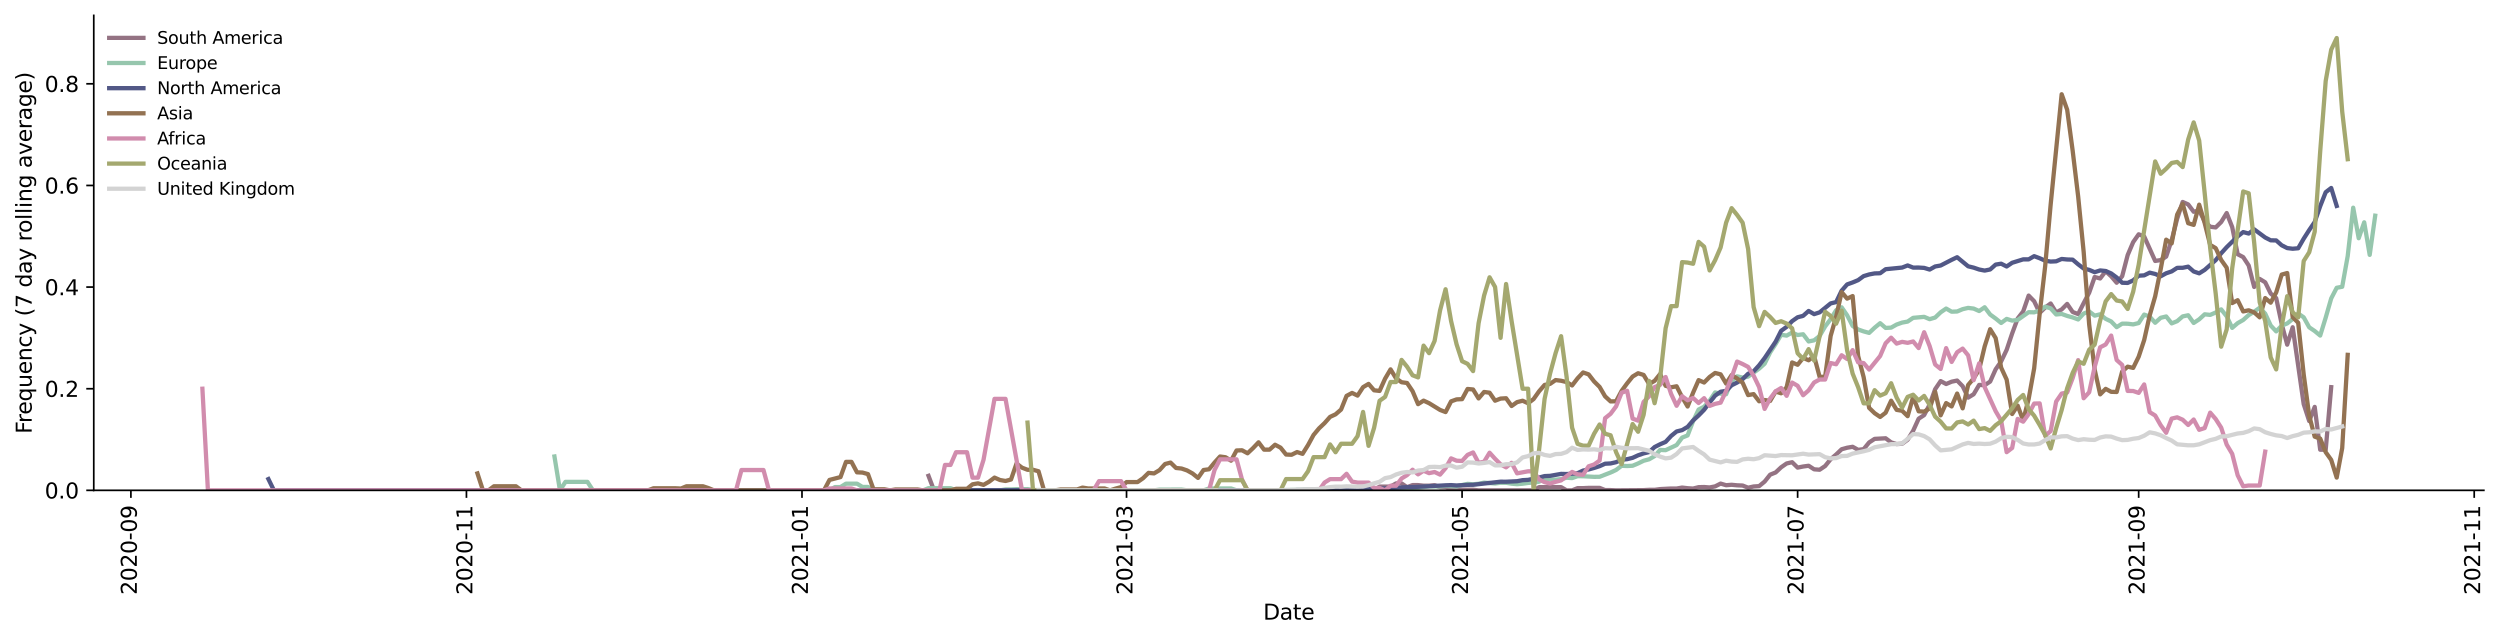 <?xml version="1.0" encoding="utf-8" standalone="no"?>
<!DOCTYPE svg PUBLIC "-//W3C//DTD SVG 1.1//EN"
  "http://www.w3.org/Graphics/SVG/1.1/DTD/svg11.dtd">
<svg height="298.621pt" version="1.1" viewBox="0 0 1167.325 298.621" width="1167.325pt" xmlns="http://www.w3.org/2000/svg" xmlns:xlink="http://www.w3.org/1999/xlink">
 <defs>
  <style type="text/css">*{stroke-linecap:butt;stroke-linejoin:round;}</style>
 </defs>
 <g id="figure_1">
  <g id="patch_1">
   <path d="M 0 298.621 
L 1167.325 298.621 
L 1167.325 0 
L 0 0 
z
" style="fill:#ffffff;"/>
  </g>
  <g id="axes_1">
   <g id="patch_2">
    <path d="M 43.781 228.96 
L 1159.781 228.96 
L 1159.781 7.2 
L 43.781 7.2 
z
" style="fill:#ffffff;"/>
   </g>
   <g id="matplotlib.axis_1">
    <g id="xtick_1">
     <g id="line2d_1">
      <defs>
       <path d="M 0 0 
L 0 3.5 
" id="mb1e3fb269b" style="stroke:#000000;stroke-width:0.8;"/>
      </defs>
      <g>
       <use style="stroke:#000000;stroke-width:0.8;" x="61.118" xlink:href="#mb1e3fb269b" y="228.96"/>
      </g>
     </g>
     <g id="text_1">
      <!-- 2020-09 -->
      <g transform="translate(63.878 277.743)rotate(-90)scale(0.1 -0.1)">
       <defs>
        <path d="M 1228 531 
L 3431 531 
L 3431 0 
L 469 0 
L 469 531 
Q 828 903 1448 1529 
Q 2069 2156 2228 2338 
Q 2531 2678 2651 2914 
Q 2772 3150 2772 3378 
Q 2772 3750 2511 3984 
Q 2250 4219 1831 4219 
Q 1534 4219 1204 4116 
Q 875 4013 500 3803 
L 500 4441 
Q 881 4594 1212 4672 
Q 1544 4750 1819 4750 
Q 2544 4750 2975 4387 
Q 3406 4025 3406 3419 
Q 3406 3131 3298 2873 
Q 3191 2616 2906 2266 
Q 2828 2175 2409 1742 
Q 1991 1309 1228 531 
z
" id="DejaVuSans-32" transform="scale(0.016)"/>
        <path d="M 2034 4250 
Q 1547 4250 1301 3770 
Q 1056 3291 1056 2328 
Q 1056 1369 1301 889 
Q 1547 409 2034 409 
Q 2525 409 2770 889 
Q 3016 1369 3016 2328 
Q 3016 3291 2770 3770 
Q 2525 4250 2034 4250 
z
M 2034 4750 
Q 2819 4750 3233 4129 
Q 3647 3509 3647 2328 
Q 3647 1150 3233 529 
Q 2819 -91 2034 -91 
Q 1250 -91 836 529 
Q 422 1150 422 2328 
Q 422 3509 836 4129 
Q 1250 4750 2034 4750 
z
" id="DejaVuSans-30" transform="scale(0.016)"/>
        <path d="M 313 2009 
L 1997 2009 
L 1997 1497 
L 313 1497 
L 313 2009 
z
" id="DejaVuSans-2d" transform="scale(0.016)"/>
        <path d="M 703 97 
L 703 672 
Q 941 559 1184 500 
Q 1428 441 1663 441 
Q 2288 441 2617 861 
Q 2947 1281 2994 2138 
Q 2813 1869 2534 1725 
Q 2256 1581 1919 1581 
Q 1219 1581 811 2004 
Q 403 2428 403 3163 
Q 403 3881 828 4315 
Q 1253 4750 1959 4750 
Q 2769 4750 3195 4129 
Q 3622 3509 3622 2328 
Q 3622 1225 3098 567 
Q 2575 -91 1691 -91 
Q 1453 -91 1209 -44 
Q 966 3 703 97 
z
M 1959 2075 
Q 2384 2075 2632 2365 
Q 2881 2656 2881 3163 
Q 2881 3666 2632 3958 
Q 2384 4250 1959 4250 
Q 1534 4250 1286 3958 
Q 1038 3666 1038 3163 
Q 1038 2656 1286 2365 
Q 1534 2075 1959 2075 
z
" id="DejaVuSans-39" transform="scale(0.016)"/>
       </defs>
       <use xlink:href="#DejaVuSans-32"/>
       <use x="63.623" xlink:href="#DejaVuSans-30"/>
       <use x="127.246" xlink:href="#DejaVuSans-32"/>
       <use x="190.869" xlink:href="#DejaVuSans-30"/>
       <use x="254.492" xlink:href="#DejaVuSans-2d"/>
       <use x="290.576" xlink:href="#DejaVuSans-30"/>
       <use x="354.199" xlink:href="#DejaVuSans-39"/>
      </g>
     </g>
    </g>
    <g id="xtick_2">
     <g id="line2d_2">
      <g>
       <use style="stroke:#000000;stroke-width:0.8;" x="217.795" xlink:href="#mb1e3fb269b" y="228.96"/>
      </g>
     </g>
     <g id="text_2">
      <!-- 2020-11 -->
      <g transform="translate(220.554 277.743)rotate(-90)scale(0.1 -0.1)">
       <defs>
        <path d="M 794 531 
L 1825 531 
L 1825 4091 
L 703 3866 
L 703 4441 
L 1819 4666 
L 2450 4666 
L 2450 531 
L 3481 531 
L 3481 0 
L 794 0 
L 794 531 
z
" id="DejaVuSans-31" transform="scale(0.016)"/>
       </defs>
       <use xlink:href="#DejaVuSans-32"/>
       <use x="63.623" xlink:href="#DejaVuSans-30"/>
       <use x="127.246" xlink:href="#DejaVuSans-32"/>
       <use x="190.869" xlink:href="#DejaVuSans-30"/>
       <use x="254.492" xlink:href="#DejaVuSans-2d"/>
       <use x="290.576" xlink:href="#DejaVuSans-31"/>
       <use x="354.199" xlink:href="#DejaVuSans-31"/>
      </g>
     </g>
    </g>
    <g id="xtick_3">
     <g id="line2d_3">
      <g>
       <use style="stroke:#000000;stroke-width:0.8;" x="374.472" xlink:href="#mb1e3fb269b" y="228.96"/>
      </g>
     </g>
     <g id="text_3">
      <!-- 2021-01 -->
      <g transform="translate(377.231 277.743)rotate(-90)scale(0.1 -0.1)">
       <use xlink:href="#DejaVuSans-32"/>
       <use x="63.623" xlink:href="#DejaVuSans-30"/>
       <use x="127.246" xlink:href="#DejaVuSans-32"/>
       <use x="190.869" xlink:href="#DejaVuSans-31"/>
       <use x="254.492" xlink:href="#DejaVuSans-2d"/>
       <use x="290.576" xlink:href="#DejaVuSans-30"/>
       <use x="354.199" xlink:href="#DejaVuSans-31"/>
      </g>
     </g>
    </g>
    <g id="xtick_4">
     <g id="line2d_4">
      <g>
       <use style="stroke:#000000;stroke-width:0.8;" x="526.011" xlink:href="#mb1e3fb269b" y="228.96"/>
      </g>
     </g>
     <g id="text_4">
      <!-- 2021-03 -->
      <g transform="translate(528.771 277.743)rotate(-90)scale(0.1 -0.1)">
       <defs>
        <path d="M 2597 2516 
Q 3050 2419 3304 2112 
Q 3559 1806 3559 1356 
Q 3559 666 3084 287 
Q 2609 -91 1734 -91 
Q 1441 -91 1130 -33 
Q 819 25 488 141 
L 488 750 
Q 750 597 1062 519 
Q 1375 441 1716 441 
Q 2309 441 2620 675 
Q 2931 909 2931 1356 
Q 2931 1769 2642 2001 
Q 2353 2234 1838 2234 
L 1294 2234 
L 1294 2753 
L 1863 2753 
Q 2328 2753 2575 2939 
Q 2822 3125 2822 3475 
Q 2822 3834 2567 4026 
Q 2313 4219 1838 4219 
Q 1578 4219 1281 4162 
Q 984 4106 628 3988 
L 628 4550 
Q 988 4650 1302 4700 
Q 1616 4750 1894 4750 
Q 2613 4750 3031 4423 
Q 3450 4097 3450 3541 
Q 3450 3153 3228 2886 
Q 3006 2619 2597 2516 
z
" id="DejaVuSans-33" transform="scale(0.016)"/>
       </defs>
       <use xlink:href="#DejaVuSans-32"/>
       <use x="63.623" xlink:href="#DejaVuSans-30"/>
       <use x="127.246" xlink:href="#DejaVuSans-32"/>
       <use x="190.869" xlink:href="#DejaVuSans-31"/>
       <use x="254.492" xlink:href="#DejaVuSans-2d"/>
       <use x="290.576" xlink:href="#DejaVuSans-30"/>
       <use x="354.199" xlink:href="#DejaVuSans-33"/>
      </g>
     </g>
    </g>
    <g id="xtick_5">
     <g id="line2d_5">
      <g>
       <use style="stroke:#000000;stroke-width:0.8;" x="682.688" xlink:href="#mb1e3fb269b" y="228.96"/>
      </g>
     </g>
     <g id="text_5">
      <!-- 2021-05 -->
      <g transform="translate(685.447 277.743)rotate(-90)scale(0.1 -0.1)">
       <defs>
        <path d="M 691 4666 
L 3169 4666 
L 3169 4134 
L 1269 4134 
L 1269 2991 
Q 1406 3038 1543 3061 
Q 1681 3084 1819 3084 
Q 2600 3084 3056 2656 
Q 3513 2228 3513 1497 
Q 3513 744 3044 326 
Q 2575 -91 1722 -91 
Q 1428 -91 1123 -41 
Q 819 9 494 109 
L 494 744 
Q 775 591 1075 516 
Q 1375 441 1709 441 
Q 2250 441 2565 725 
Q 2881 1009 2881 1497 
Q 2881 1984 2565 2268 
Q 2250 2553 1709 2553 
Q 1456 2553 1204 2497 
Q 953 2441 691 2322 
L 691 4666 
z
" id="DejaVuSans-35" transform="scale(0.016)"/>
       </defs>
       <use xlink:href="#DejaVuSans-32"/>
       <use x="63.623" xlink:href="#DejaVuSans-30"/>
       <use x="127.246" xlink:href="#DejaVuSans-32"/>
       <use x="190.869" xlink:href="#DejaVuSans-31"/>
       <use x="254.492" xlink:href="#DejaVuSans-2d"/>
       <use x="290.576" xlink:href="#DejaVuSans-30"/>
       <use x="354.199" xlink:href="#DejaVuSans-35"/>
      </g>
     </g>
    </g>
    <g id="xtick_6">
     <g id="line2d_6">
      <g>
       <use style="stroke:#000000;stroke-width:0.8;" x="839.365" xlink:href="#mb1e3fb269b" y="228.96"/>
      </g>
     </g>
     <g id="text_6">
      <!-- 2021-07 -->
      <g transform="translate(842.124 277.743)rotate(-90)scale(0.1 -0.1)">
       <defs>
        <path d="M 525 4666 
L 3525 4666 
L 3525 4397 
L 1831 0 
L 1172 0 
L 2766 4134 
L 525 4134 
L 525 4666 
z
" id="DejaVuSans-37" transform="scale(0.016)"/>
       </defs>
       <use xlink:href="#DejaVuSans-32"/>
       <use x="63.623" xlink:href="#DejaVuSans-30"/>
       <use x="127.246" xlink:href="#DejaVuSans-32"/>
       <use x="190.869" xlink:href="#DejaVuSans-31"/>
       <use x="254.492" xlink:href="#DejaVuSans-2d"/>
       <use x="290.576" xlink:href="#DejaVuSans-30"/>
       <use x="354.199" xlink:href="#DejaVuSans-37"/>
      </g>
     </g>
    </g>
    <g id="xtick_7">
     <g id="line2d_7">
      <g>
       <use style="stroke:#000000;stroke-width:0.8;" x="998.61" xlink:href="#mb1e3fb269b" y="228.96"/>
      </g>
     </g>
     <g id="text_7">
      <!-- 2021-09 -->
      <g transform="translate(1001.369 277.743)rotate(-90)scale(0.1 -0.1)">
       <use xlink:href="#DejaVuSans-32"/>
       <use x="63.623" xlink:href="#DejaVuSans-30"/>
       <use x="127.246" xlink:href="#DejaVuSans-32"/>
       <use x="190.869" xlink:href="#DejaVuSans-31"/>
       <use x="254.492" xlink:href="#DejaVuSans-2d"/>
       <use x="290.576" xlink:href="#DejaVuSans-30"/>
       <use x="354.199" xlink:href="#DejaVuSans-39"/>
      </g>
     </g>
    </g>
    <g id="xtick_8">
     <g id="line2d_8">
      <g>
       <use style="stroke:#000000;stroke-width:0.8;" x="1155.286" xlink:href="#mb1e3fb269b" y="228.96"/>
      </g>
     </g>
     <g id="text_8">
      <!-- 2021-11 -->
      <g transform="translate(1158.046 277.743)rotate(-90)scale(0.1 -0.1)">
       <use xlink:href="#DejaVuSans-32"/>
       <use x="63.623" xlink:href="#DejaVuSans-30"/>
       <use x="127.246" xlink:href="#DejaVuSans-32"/>
       <use x="190.869" xlink:href="#DejaVuSans-31"/>
       <use x="254.492" xlink:href="#DejaVuSans-2d"/>
       <use x="290.576" xlink:href="#DejaVuSans-31"/>
       <use x="354.199" xlink:href="#DejaVuSans-31"/>
      </g>
     </g>
    </g>
    <g id="text_9">
     <!-- Date -->
     <g transform="translate(589.83 289.341)scale(0.1 -0.1)">
      <defs>
       <path d="M 1259 4147 
L 1259 519 
L 2022 519 
Q 2988 519 3436 956 
Q 3884 1394 3884 2338 
Q 3884 3275 3436 3711 
Q 2988 4147 2022 4147 
L 1259 4147 
z
M 628 4666 
L 1925 4666 
Q 3281 4666 3915 4102 
Q 4550 3538 4550 2338 
Q 4550 1131 3912 565 
Q 3275 0 1925 0 
L 628 0 
L 628 4666 
z
" id="DejaVuSans-44" transform="scale(0.016)"/>
       <path d="M 2194 1759 
Q 1497 1759 1228 1600 
Q 959 1441 959 1056 
Q 959 750 1161 570 
Q 1363 391 1709 391 
Q 2188 391 2477 730 
Q 2766 1069 2766 1631 
L 2766 1759 
L 2194 1759 
z
M 3341 1997 
L 3341 0 
L 2766 0 
L 2766 531 
Q 2569 213 2275 61 
Q 1981 -91 1556 -91 
Q 1019 -91 701 211 
Q 384 513 384 1019 
Q 384 1609 779 1909 
Q 1175 2209 1959 2209 
L 2766 2209 
L 2766 2266 
Q 2766 2663 2505 2880 
Q 2244 3097 1772 3097 
Q 1472 3097 1187 3025 
Q 903 2953 641 2809 
L 641 3341 
Q 956 3463 1253 3523 
Q 1550 3584 1831 3584 
Q 2591 3584 2966 3190 
Q 3341 2797 3341 1997 
z
" id="DejaVuSans-61" transform="scale(0.016)"/>
       <path d="M 1172 4494 
L 1172 3500 
L 2356 3500 
L 2356 3053 
L 1172 3053 
L 1172 1153 
Q 1172 725 1289 603 
Q 1406 481 1766 481 
L 2356 481 
L 2356 0 
L 1766 0 
Q 1100 0 847 248 
Q 594 497 594 1153 
L 594 3053 
L 172 3053 
L 172 3500 
L 594 3500 
L 594 4494 
L 1172 4494 
z
" id="DejaVuSans-74" transform="scale(0.016)"/>
       <path d="M 3597 1894 
L 3597 1613 
L 953 1613 
Q 991 1019 1311 708 
Q 1631 397 2203 397 
Q 2534 397 2845 478 
Q 3156 559 3463 722 
L 3463 178 
Q 3153 47 2828 -22 
Q 2503 -91 2169 -91 
Q 1331 -91 842 396 
Q 353 884 353 1716 
Q 353 2575 817 3079 
Q 1281 3584 2069 3584 
Q 2775 3584 3186 3129 
Q 3597 2675 3597 1894 
z
M 3022 2063 
Q 3016 2534 2758 2815 
Q 2500 3097 2075 3097 
Q 1594 3097 1305 2825 
Q 1016 2553 972 2059 
L 3022 2063 
z
" id="DejaVuSans-65" transform="scale(0.016)"/>
      </defs>
      <use xlink:href="#DejaVuSans-44"/>
      <use x="77.002" xlink:href="#DejaVuSans-61"/>
      <use x="138.281" xlink:href="#DejaVuSans-74"/>
      <use x="177.49" xlink:href="#DejaVuSans-65"/>
     </g>
    </g>
   </g>
   <g id="matplotlib.axis_2">
    <g id="ytick_1">
     <g id="line2d_9">
      <defs>
       <path d="M 0 0 
L -3.5 0 
" id="md215c1ea2a" style="stroke:#000000;stroke-width:0.8;"/>
      </defs>
      <g>
       <use style="stroke:#000000;stroke-width:0.8;" x="43.781" xlink:href="#md215c1ea2a" y="228.96"/>
      </g>
     </g>
     <g id="text_10">
      <!-- 0.0 -->
      <g transform="translate(20.878 232.759)scale(0.1 -0.1)">
       <defs>
        <path d="M 684 794 
L 1344 794 
L 1344 0 
L 684 0 
L 684 794 
z
" id="DejaVuSans-2e" transform="scale(0.016)"/>
       </defs>
       <use xlink:href="#DejaVuSans-30"/>
       <use x="63.623" xlink:href="#DejaVuSans-2e"/>
       <use x="95.41" xlink:href="#DejaVuSans-30"/>
      </g>
     </g>
    </g>
    <g id="ytick_2">
     <g id="line2d_10">
      <g>
       <use style="stroke:#000000;stroke-width:0.8;" x="43.781" xlink:href="#md215c1ea2a" y="181.505"/>
      </g>
     </g>
     <g id="text_11">
      <!-- 0.2 -->
      <g transform="translate(20.878 185.304)scale(0.1 -0.1)">
       <use xlink:href="#DejaVuSans-30"/>
       <use x="63.623" xlink:href="#DejaVuSans-2e"/>
       <use x="95.41" xlink:href="#DejaVuSans-32"/>
      </g>
     </g>
    </g>
    <g id="ytick_3">
     <g id="line2d_11">
      <g>
       <use style="stroke:#000000;stroke-width:0.8;" x="43.781" xlink:href="#md215c1ea2a" y="134.049"/>
      </g>
     </g>
     <g id="text_12">
      <!-- 0.4 -->
      <g transform="translate(20.878 137.848)scale(0.1 -0.1)">
       <defs>
        <path d="M 2419 4116 
L 825 1625 
L 2419 1625 
L 2419 4116 
z
M 2253 4666 
L 3047 4666 
L 3047 1625 
L 3713 1625 
L 3713 1100 
L 3047 1100 
L 3047 0 
L 2419 0 
L 2419 1100 
L 313 1100 
L 313 1709 
L 2253 4666 
z
" id="DejaVuSans-34" transform="scale(0.016)"/>
       </defs>
       <use xlink:href="#DejaVuSans-30"/>
       <use x="63.623" xlink:href="#DejaVuSans-2e"/>
       <use x="95.41" xlink:href="#DejaVuSans-34"/>
      </g>
     </g>
    </g>
    <g id="ytick_4">
     <g id="line2d_12">
      <g>
       <use style="stroke:#000000;stroke-width:0.8;" x="43.781" xlink:href="#md215c1ea2a" y="86.594"/>
      </g>
     </g>
     <g id="text_13">
      <!-- 0.6 -->
      <g transform="translate(20.878 90.393)scale(0.1 -0.1)">
       <defs>
        <path d="M 2113 2584 
Q 1688 2584 1439 2293 
Q 1191 2003 1191 1497 
Q 1191 994 1439 701 
Q 1688 409 2113 409 
Q 2538 409 2786 701 
Q 3034 994 3034 1497 
Q 3034 2003 2786 2293 
Q 2538 2584 2113 2584 
z
M 3366 4563 
L 3366 3988 
Q 3128 4100 2886 4159 
Q 2644 4219 2406 4219 
Q 1781 4219 1451 3797 
Q 1122 3375 1075 2522 
Q 1259 2794 1537 2939 
Q 1816 3084 2150 3084 
Q 2853 3084 3261 2657 
Q 3669 2231 3669 1497 
Q 3669 778 3244 343 
Q 2819 -91 2113 -91 
Q 1303 -91 875 529 
Q 447 1150 447 2328 
Q 447 3434 972 4092 
Q 1497 4750 2381 4750 
Q 2619 4750 2861 4703 
Q 3103 4656 3366 4563 
z
" id="DejaVuSans-36" transform="scale(0.016)"/>
       </defs>
       <use xlink:href="#DejaVuSans-30"/>
       <use x="63.623" xlink:href="#DejaVuSans-2e"/>
       <use x="95.41" xlink:href="#DejaVuSans-36"/>
      </g>
     </g>
    </g>
    <g id="ytick_5">
     <g id="line2d_13">
      <g>
       <use style="stroke:#000000;stroke-width:0.8;" x="43.781" xlink:href="#md215c1ea2a" y="39.138"/>
      </g>
     </g>
     <g id="text_14">
      <!-- 0.8 -->
      <g transform="translate(20.878 42.937)scale(0.1 -0.1)">
       <defs>
        <path d="M 2034 2216 
Q 1584 2216 1326 1975 
Q 1069 1734 1069 1313 
Q 1069 891 1326 650 
Q 1584 409 2034 409 
Q 2484 409 2743 651 
Q 3003 894 3003 1313 
Q 3003 1734 2745 1975 
Q 2488 2216 2034 2216 
z
M 1403 2484 
Q 997 2584 770 2862 
Q 544 3141 544 3541 
Q 544 4100 942 4425 
Q 1341 4750 2034 4750 
Q 2731 4750 3128 4425 
Q 3525 4100 3525 3541 
Q 3525 3141 3298 2862 
Q 3072 2584 2669 2484 
Q 3125 2378 3379 2068 
Q 3634 1759 3634 1313 
Q 3634 634 3220 271 
Q 2806 -91 2034 -91 
Q 1263 -91 848 271 
Q 434 634 434 1313 
Q 434 1759 690 2068 
Q 947 2378 1403 2484 
z
M 1172 3481 
Q 1172 3119 1398 2916 
Q 1625 2713 2034 2713 
Q 2441 2713 2670 2916 
Q 2900 3119 2900 3481 
Q 2900 3844 2670 4047 
Q 2441 4250 2034 4250 
Q 1625 4250 1398 4047 
Q 1172 3844 1172 3481 
z
" id="DejaVuSans-38" transform="scale(0.016)"/>
       </defs>
       <use xlink:href="#DejaVuSans-30"/>
       <use x="63.623" xlink:href="#DejaVuSans-2e"/>
       <use x="95.41" xlink:href="#DejaVuSans-38"/>
      </g>
     </g>
    </g>
    <g id="text_15">
     <!-- Frequency (7 day rolling average) -->
     <g transform="translate(14.798 202.529)rotate(-90)scale(0.1 -0.1)">
      <defs>
       <path d="M 628 4666 
L 3309 4666 
L 3309 4134 
L 1259 4134 
L 1259 2759 
L 3109 2759 
L 3109 2228 
L 1259 2228 
L 1259 0 
L 628 0 
L 628 4666 
z
" id="DejaVuSans-46" transform="scale(0.016)"/>
       <path d="M 2631 2963 
Q 2534 3019 2420 3045 
Q 2306 3072 2169 3072 
Q 1681 3072 1420 2755 
Q 1159 2438 1159 1844 
L 1159 0 
L 581 0 
L 581 3500 
L 1159 3500 
L 1159 2956 
Q 1341 3275 1631 3429 
Q 1922 3584 2338 3584 
Q 2397 3584 2469 3576 
Q 2541 3569 2628 3553 
L 2631 2963 
z
" id="DejaVuSans-72" transform="scale(0.016)"/>
       <path d="M 947 1747 
Q 947 1113 1208 752 
Q 1469 391 1925 391 
Q 2381 391 2643 752 
Q 2906 1113 2906 1747 
Q 2906 2381 2643 2742 
Q 2381 3103 1925 3103 
Q 1469 3103 1208 2742 
Q 947 2381 947 1747 
z
M 2906 525 
Q 2725 213 2448 61 
Q 2172 -91 1784 -91 
Q 1150 -91 751 415 
Q 353 922 353 1747 
Q 353 2572 751 3078 
Q 1150 3584 1784 3584 
Q 2172 3584 2448 3432 
Q 2725 3281 2906 2969 
L 2906 3500 
L 3481 3500 
L 3481 -1331 
L 2906 -1331 
L 2906 525 
z
" id="DejaVuSans-71" transform="scale(0.016)"/>
       <path d="M 544 1381 
L 544 3500 
L 1119 3500 
L 1119 1403 
Q 1119 906 1312 657 
Q 1506 409 1894 409 
Q 2359 409 2629 706 
Q 2900 1003 2900 1516 
L 2900 3500 
L 3475 3500 
L 3475 0 
L 2900 0 
L 2900 538 
Q 2691 219 2414 64 
Q 2138 -91 1772 -91 
Q 1169 -91 856 284 
Q 544 659 544 1381 
z
M 1991 3584 
L 1991 3584 
z
" id="DejaVuSans-75" transform="scale(0.016)"/>
       <path d="M 3513 2113 
L 3513 0 
L 2938 0 
L 2938 2094 
Q 2938 2591 2744 2837 
Q 2550 3084 2163 3084 
Q 1697 3084 1428 2787 
Q 1159 2491 1159 1978 
L 1159 0 
L 581 0 
L 581 3500 
L 1159 3500 
L 1159 2956 
Q 1366 3272 1645 3428 
Q 1925 3584 2291 3584 
Q 2894 3584 3203 3211 
Q 3513 2838 3513 2113 
z
" id="DejaVuSans-6e" transform="scale(0.016)"/>
       <path d="M 3122 3366 
L 3122 2828 
Q 2878 2963 2633 3030 
Q 2388 3097 2138 3097 
Q 1578 3097 1268 2742 
Q 959 2388 959 1747 
Q 959 1106 1268 751 
Q 1578 397 2138 397 
Q 2388 397 2633 464 
Q 2878 531 3122 666 
L 3122 134 
Q 2881 22 2623 -34 
Q 2366 -91 2075 -91 
Q 1284 -91 818 406 
Q 353 903 353 1747 
Q 353 2603 823 3093 
Q 1294 3584 2113 3584 
Q 2378 3584 2631 3529 
Q 2884 3475 3122 3366 
z
" id="DejaVuSans-63" transform="scale(0.016)"/>
       <path d="M 2059 -325 
Q 1816 -950 1584 -1140 
Q 1353 -1331 966 -1331 
L 506 -1331 
L 506 -850 
L 844 -850 
Q 1081 -850 1212 -737 
Q 1344 -625 1503 -206 
L 1606 56 
L 191 3500 
L 800 3500 
L 1894 763 
L 2988 3500 
L 3597 3500 
L 2059 -325 
z
" id="DejaVuSans-79" transform="scale(0.016)"/>
       <path id="DejaVuSans-20" transform="scale(0.016)"/>
       <path d="M 1984 4856 
Q 1566 4138 1362 3434 
Q 1159 2731 1159 2009 
Q 1159 1288 1364 580 
Q 1569 -128 1984 -844 
L 1484 -844 
Q 1016 -109 783 600 
Q 550 1309 550 2009 
Q 550 2706 781 3412 
Q 1013 4119 1484 4856 
L 1984 4856 
z
" id="DejaVuSans-28" transform="scale(0.016)"/>
       <path d="M 2906 2969 
L 2906 4863 
L 3481 4863 
L 3481 0 
L 2906 0 
L 2906 525 
Q 2725 213 2448 61 
Q 2172 -91 1784 -91 
Q 1150 -91 751 415 
Q 353 922 353 1747 
Q 353 2572 751 3078 
Q 1150 3584 1784 3584 
Q 2172 3584 2448 3432 
Q 2725 3281 2906 2969 
z
M 947 1747 
Q 947 1113 1208 752 
Q 1469 391 1925 391 
Q 2381 391 2643 752 
Q 2906 1113 2906 1747 
Q 2906 2381 2643 2742 
Q 2381 3103 1925 3103 
Q 1469 3103 1208 2742 
Q 947 2381 947 1747 
z
" id="DejaVuSans-64" transform="scale(0.016)"/>
       <path d="M 1959 3097 
Q 1497 3097 1228 2736 
Q 959 2375 959 1747 
Q 959 1119 1226 758 
Q 1494 397 1959 397 
Q 2419 397 2687 759 
Q 2956 1122 2956 1747 
Q 2956 2369 2687 2733 
Q 2419 3097 1959 3097 
z
M 1959 3584 
Q 2709 3584 3137 3096 
Q 3566 2609 3566 1747 
Q 3566 888 3137 398 
Q 2709 -91 1959 -91 
Q 1206 -91 779 398 
Q 353 888 353 1747 
Q 353 2609 779 3096 
Q 1206 3584 1959 3584 
z
" id="DejaVuSans-6f" transform="scale(0.016)"/>
       <path d="M 603 4863 
L 1178 4863 
L 1178 0 
L 603 0 
L 603 4863 
z
" id="DejaVuSans-6c" transform="scale(0.016)"/>
       <path d="M 603 3500 
L 1178 3500 
L 1178 0 
L 603 0 
L 603 3500 
z
M 603 4863 
L 1178 4863 
L 1178 4134 
L 603 4134 
L 603 4863 
z
" id="DejaVuSans-69" transform="scale(0.016)"/>
       <path d="M 2906 1791 
Q 2906 2416 2648 2759 
Q 2391 3103 1925 3103 
Q 1463 3103 1205 2759 
Q 947 2416 947 1791 
Q 947 1169 1205 825 
Q 1463 481 1925 481 
Q 2391 481 2648 825 
Q 2906 1169 2906 1791 
z
M 3481 434 
Q 3481 -459 3084 -895 
Q 2688 -1331 1869 -1331 
Q 1566 -1331 1297 -1286 
Q 1028 -1241 775 -1147 
L 775 -588 
Q 1028 -725 1275 -790 
Q 1522 -856 1778 -856 
Q 2344 -856 2625 -561 
Q 2906 -266 2906 331 
L 2906 616 
Q 2728 306 2450 153 
Q 2172 0 1784 0 
Q 1141 0 747 490 
Q 353 981 353 1791 
Q 353 2603 747 3093 
Q 1141 3584 1784 3584 
Q 2172 3584 2450 3431 
Q 2728 3278 2906 2969 
L 2906 3500 
L 3481 3500 
L 3481 434 
z
" id="DejaVuSans-67" transform="scale(0.016)"/>
       <path d="M 191 3500 
L 800 3500 
L 1894 563 
L 2988 3500 
L 3597 3500 
L 2284 0 
L 1503 0 
L 191 3500 
z
" id="DejaVuSans-76" transform="scale(0.016)"/>
       <path d="M 513 4856 
L 1013 4856 
Q 1481 4119 1714 3412 
Q 1947 2706 1947 2009 
Q 1947 1309 1714 600 
Q 1481 -109 1013 -844 
L 513 -844 
Q 928 -128 1133 580 
Q 1338 1288 1338 2009 
Q 1338 2731 1133 3434 
Q 928 4138 513 4856 
z
" id="DejaVuSans-29" transform="scale(0.016)"/>
      </defs>
      <use xlink:href="#DejaVuSans-46"/>
      <use x="50.27" xlink:href="#DejaVuSans-72"/>
      <use x="89.133" xlink:href="#DejaVuSans-65"/>
      <use x="150.656" xlink:href="#DejaVuSans-71"/>
      <use x="214.133" xlink:href="#DejaVuSans-75"/>
      <use x="277.512" xlink:href="#DejaVuSans-65"/>
      <use x="339.035" xlink:href="#DejaVuSans-6e"/>
      <use x="402.414" xlink:href="#DejaVuSans-63"/>
      <use x="457.395" xlink:href="#DejaVuSans-79"/>
      <use x="516.574" xlink:href="#DejaVuSans-20"/>
      <use x="548.361" xlink:href="#DejaVuSans-28"/>
      <use x="587.375" xlink:href="#DejaVuSans-37"/>
      <use x="650.998" xlink:href="#DejaVuSans-20"/>
      <use x="682.785" xlink:href="#DejaVuSans-64"/>
      <use x="746.262" xlink:href="#DejaVuSans-61"/>
      <use x="807.541" xlink:href="#DejaVuSans-79"/>
      <use x="866.721" xlink:href="#DejaVuSans-20"/>
      <use x="898.508" xlink:href="#DejaVuSans-72"/>
      <use x="937.371" xlink:href="#DejaVuSans-6f"/>
      <use x="998.553" xlink:href="#DejaVuSans-6c"/>
      <use x="1026.336" xlink:href="#DejaVuSans-6c"/>
      <use x="1054.119" xlink:href="#DejaVuSans-69"/>
      <use x="1081.902" xlink:href="#DejaVuSans-6e"/>
      <use x="1145.281" xlink:href="#DejaVuSans-67"/>
      <use x="1208.758" xlink:href="#DejaVuSans-20"/>
      <use x="1240.545" xlink:href="#DejaVuSans-61"/>
      <use x="1301.824" xlink:href="#DejaVuSans-76"/>
      <use x="1361.004" xlink:href="#DejaVuSans-65"/>
      <use x="1422.527" xlink:href="#DejaVuSans-72"/>
      <use x="1463.641" xlink:href="#DejaVuSans-61"/>
      <use x="1524.92" xlink:href="#DejaVuSans-67"/>
      <use x="1588.396" xlink:href="#DejaVuSans-65"/>
      <use x="1649.92" xlink:href="#DejaVuSans-29"/>
     </g>
    </g>
   </g>
   <g id="line2d_14">
    <path clip-path="url(#p65f25676be)" d="M 433.546 222.181 
L 436.115 228.96 
L 641.593 228.96 
L 644.161 227.202 
L 649.298 227.202 
L 651.866 225.719 
L 654.435 225.719 
L 657.003 227.477 
L 659.572 226.509 
L 662.14 226.509 
L 664.709 226.775 
L 667.277 226.775 
L 669.846 226.539 
L 672.414 227.508 
L 674.983 227.508 
L 677.551 228.433 
L 680.12 228.433 
L 682.688 228.669 
L 687.825 228.669 
L 690.393 228.96 
L 716.078 228.96 
L 718.647 227.461 
L 728.92 227.461 
L 731.489 228.96 
L 734.057 228.96 
L 736.626 227.928 
L 739.194 227.928 
L 741.763 227.807 
L 746.9 227.807 
L 749.468 228.839 
L 752.037 228.839 
L 754.605 228.96 
L 767.448 228.851 
L 770.016 228.717 
L 772.584 228.717 
L 775.153 228.37 
L 780.29 228.099 
L 782.858 228.113 
L 785.427 227.666 
L 787.995 227.963 
L 790.564 228.122 
L 793.132 227.473 
L 795.701 227.407 
L 798.269 227.608 
L 800.838 227.108 
L 803.406 225.802 
L 805.975 226.563 
L 808.543 226.363 
L 811.112 226.609 
L 813.68 226.711 
L 816.248 227.725 
L 818.817 227.153 
L 821.385 226.989 
L 823.954 224.87 
L 826.522 221.644 
L 829.091 220.612 
L 831.659 218.192 
L 834.228 216.41 
L 836.796 215.817 
L 839.365 218.344 
L 841.933 217.829 
L 844.502 217.479 
L 847.07 219.137 
L 849.639 219.337 
L 852.207 217.607 
L 854.775 214.418 
L 857.344 212.234 
L 859.912 209.772 
L 862.481 209.057 
L 865.049 208.618 
L 867.618 210.046 
L 870.186 209.73 
L 872.755 206.593 
L 875.323 204.922 
L 880.46 204.644 
L 883.029 206.555 
L 885.597 207.355 
L 888.166 207.198 
L 890.734 205.32 
L 893.303 201.142 
L 895.871 195.499 
L 898.439 193.824 
L 901.008 188.904 
L 903.576 181.737 
L 906.145 177.95 
L 908.713 179.306 
L 911.282 178.225 
L 913.85 177.691 
L 916.419 180.331 
L 918.987 185.66 
L 921.556 184.085 
L 924.124 179.73 
L 926.693 179.858 
L 929.261 178.168 
L 931.83 172.437 
L 934.398 168.744 
L 936.967 163.352 
L 939.535 155.701 
L 942.103 148.731 
L 944.672 145.444 
L 947.24 138.02 
L 949.809 140.655 
L 952.377 146.108 
L 954.946 143.598 
L 957.514 141.715 
L 960.083 145.887 
L 962.651 144.496 
L 965.22 141.912 
L 967.788 145.679 
L 970.357 146.65 
L 972.925 141.542 
L 975.494 136.691 
L 978.062 129.345 
L 980.631 130.021 
L 983.199 126.651 
L 985.767 129.01 
L 988.336 132.013 
L 990.904 128.986 
L 993.473 119.103 
L 996.041 113.055 
L 998.61 109.405 
L 1001.178 110.401 
L 1006.315 121.841 
L 1008.884 121.44 
L 1011.452 119.806 
L 1014.021 112.142 
L 1016.589 102.127 
L 1019.158 94.302 
L 1021.726 95.45 
L 1024.294 98.881 
L 1026.863 98.303 
L 1029.431 103.383 
L 1032 105.863 
L 1034.568 106.191 
L 1037.137 103.671 
L 1039.705 99.487 
L 1042.274 106.011 
L 1044.842 118.702 
L 1047.411 120.042 
L 1049.979 123.961 
L 1052.548 133.988 
L 1055.116 130.246 
L 1057.685 131.813 
L 1060.253 137.064 
L 1062.822 139.208 
L 1065.39 151.28 
L 1067.958 160.933 
L 1070.527 152.816 
L 1075.664 188.69 
L 1078.232 196.599 
L 1080.801 189.997 
L 1083.369 209.978 
L 1085.938 209.978 
L 1088.506 180.774 
L 1088.506 180.774 
" style="fill:none;stroke:#947383;stroke-linecap:square;stroke-width:2;"/>
   </g>
   <g id="line2d_15">
    <path clip-path="url(#p65f25676be)" d="M 258.891 213.142 
L 261.459 228.96 
L 264.028 225.005 
L 274.301 225.005 
L 276.87 228.96 
L 387.314 228.96 
L 389.883 227.417 
L 392.451 227.417 
L 395.019 225.835 
L 400.156 225.835 
L 402.725 227.378 
L 405.293 227.378 
L 407.862 228.96 
L 430.978 228.96 
L 433.546 227.95 
L 443.82 227.95 
L 446.389 228.902 
L 466.937 228.96 
L 469.505 228.531 
L 472.074 228.531 
L 474.642 228.405 
L 479.779 228.378 
L 482.347 228.785 
L 484.916 228.785 
L 487.484 228.911 
L 538.854 228.96 
L 541.422 228.611 
L 551.696 228.585 
L 554.265 228.934 
L 561.97 228.96 
L 564.538 228.082 
L 574.812 228.071 
L 577.381 228.949 
L 595.36 228.876 
L 618.476 228.576 
L 621.045 228.755 
L 633.887 228.62 
L 646.729 228.52 
L 662.14 227.796 
L 667.277 227.119 
L 672.414 227.173 
L 674.983 226.879 
L 680.12 227.144 
L 682.688 226.461 
L 685.257 225.933 
L 687.825 226.118 
L 690.393 225.888 
L 692.962 225.354 
L 698.099 225.753 
L 700.667 225.414 
L 703.236 225.421 
L 705.804 225.845 
L 708.373 226.078 
L 710.941 225.865 
L 713.51 225.492 
L 716.078 225.331 
L 718.647 224.915 
L 721.215 223.62 
L 723.784 223.909 
L 726.352 223.978 
L 728.92 223.713 
L 731.489 223.064 
L 734.057 223.242 
L 736.626 222.339 
L 739.194 222.373 
L 744.331 222.655 
L 746.9 222.624 
L 752.037 220.63 
L 754.605 219.435 
L 757.174 217.492 
L 759.742 217.602 
L 762.311 217.473 
L 764.879 216.399 
L 767.448 215.148 
L 770.016 214.458 
L 772.584 212.97 
L 775.153 210.098 
L 777.721 210.2 
L 782.858 207.809 
L 785.427 204.332 
L 787.995 203.309 
L 790.564 196.631 
L 793.132 191.227 
L 795.701 189.909 
L 798.269 187.085 
L 800.838 183.237 
L 803.406 183.813 
L 805.975 184.078 
L 808.543 178.025 
L 811.112 175.723 
L 813.68 176.31 
L 816.248 175.846 
L 821.385 172.134 
L 823.954 169.835 
L 826.522 164.579 
L 829.091 160.625 
L 831.659 156.313 
L 834.228 156.707 
L 836.796 155.3 
L 839.365 156.428 
L 841.933 156.077 
L 844.502 159.434 
L 847.07 158.908 
L 849.639 156.885 
L 852.207 152.425 
L 854.775 149.02 
L 857.344 144.859 
L 859.912 143.493 
L 862.481 147.216 
L 865.049 152.195 
L 867.618 153.838 
L 870.186 154.735 
L 872.755 155.434 
L 875.323 153.02 
L 877.892 150.912 
L 880.46 153.122 
L 883.029 152.978 
L 885.597 151.536 
L 888.166 150.626 
L 890.734 150.15 
L 893.303 148.41 
L 898.439 147.947 
L 901.008 149.03 
L 903.576 148.272 
L 906.145 145.827 
L 908.713 144.076 
L 911.282 145.542 
L 913.85 145.44 
L 916.419 144.362 
L 918.987 143.766 
L 921.556 144.082 
L 924.124 145.228 
L 926.693 143.469 
L 929.261 146.863 
L 931.83 148.734 
L 934.398 150.804 
L 936.967 148.905 
L 939.535 149.701 
L 942.103 149.386 
L 947.24 145.769 
L 949.809 145.841 
L 952.377 144.964 
L 954.946 143.204 
L 957.514 143.972 
L 960.083 146.834 
L 962.651 146.588 
L 965.22 147.514 
L 967.788 148.217 
L 970.357 149.166 
L 972.925 146.402 
L 975.494 145.426 
L 978.062 147.383 
L 980.631 146.756 
L 983.199 148.874 
L 985.767 150.099 
L 988.336 152.753 
L 990.904 151.121 
L 993.473 151.152 
L 996.041 151.469 
L 998.61 150.844 
L 1001.178 146.891 
L 1003.747 147.829 
L 1006.315 150.707 
L 1008.884 148.388 
L 1011.452 147.766 
L 1014.021 150.996 
L 1016.589 149.957 
L 1019.158 147.737 
L 1021.726 147.204 
L 1024.294 150.799 
L 1026.863 149.109 
L 1029.431 146.757 
L 1032 147.039 
L 1034.568 145.92 
L 1037.137 144.461 
L 1039.705 147.7 
L 1042.274 153.088 
L 1044.842 150.878 
L 1047.411 149.406 
L 1049.979 147.11 
L 1052.548 145.546 
L 1055.116 143.698 
L 1057.685 146.44 
L 1060.253 151.991 
L 1062.822 154.729 
L 1065.39 152.064 
L 1067.958 151.026 
L 1070.527 148.942 
L 1073.095 146.384 
L 1075.664 148.174 
L 1078.232 152.831 
L 1080.801 154.565 
L 1083.369 156.68 
L 1085.938 148.302 
L 1088.506 139.339 
L 1091.075 134.376 
L 1093.643 133.899 
L 1096.212 119.579 
L 1098.78 96.979 
L 1101.349 111.228 
L 1103.917 103.811 
L 1106.486 119.003 
L 1109.054 100.713 
L 1109.054 100.713 
" style="fill:none;stroke:#96c6ad;stroke-linecap:square;stroke-width:2;"/>
   </g>
   <g id="line2d_16">
    <path clip-path="url(#p65f25676be)" d="M 125.33 223.687 
L 127.899 228.96 
L 603.065 228.868 
L 610.771 228.788 
L 618.476 228.767 
L 646.729 228.048 
L 657.003 227.458 
L 659.572 227.44 
L 674.983 226.608 
L 677.551 226.506 
L 680.12 226.678 
L 685.257 226.393 
L 687.825 226.357 
L 700.667 224.916 
L 703.236 224.934 
L 708.373 224.69 
L 710.941 224.202 
L 713.51 224.066 
L 718.647 222.993 
L 721.215 222.3 
L 723.784 222.187 
L 728.92 221.272 
L 731.489 221.341 
L 734.057 221.212 
L 736.626 220.937 
L 739.194 219.725 
L 741.763 219.206 
L 744.331 218.502 
L 746.9 217.67 
L 749.468 216.524 
L 752.037 216.398 
L 754.605 215.81 
L 757.174 214.659 
L 759.742 214.399 
L 762.311 213.775 
L 764.879 212.591 
L 767.448 211.707 
L 770.016 211.098 
L 772.584 208.744 
L 775.153 207.439 
L 777.721 206.333 
L 780.29 203.563 
L 782.858 201.463 
L 785.427 200.828 
L 787.995 199.323 
L 790.564 196.321 
L 793.132 193.985 
L 795.701 191.352 
L 798.269 187.947 
L 800.838 184.737 
L 803.406 182.91 
L 805.975 182.494 
L 808.543 179.894 
L 811.112 178.624 
L 813.68 177.01 
L 816.248 174.519 
L 818.817 173.381 
L 821.385 170.573 
L 823.954 167.206 
L 829.091 159.546 
L 831.659 154.466 
L 834.228 152.607 
L 836.796 149.95 
L 839.365 148.144 
L 841.933 147.469 
L 844.502 145.196 
L 847.07 146.677 
L 849.639 145.847 
L 854.775 141.672 
L 857.344 141.056 
L 859.912 135.719 
L 862.481 132.801 
L 865.049 131.883 
L 867.618 130.804 
L 870.186 128.931 
L 872.755 128.146 
L 875.323 127.663 
L 877.892 127.591 
L 880.46 125.699 
L 888.166 124.933 
L 890.734 123.94 
L 893.303 124.947 
L 895.871 124.931 
L 898.439 125.089 
L 901.008 125.865 
L 903.576 124.429 
L 906.145 123.976 
L 911.282 121.323 
L 913.85 120.105 
L 918.987 124.346 
L 921.556 124.967 
L 924.124 125.843 
L 926.693 126.342 
L 929.261 125.827 
L 931.83 123.545 
L 934.398 123.125 
L 936.967 124.428 
L 939.535 122.697 
L 944.672 121.109 
L 947.24 121.107 
L 949.809 119.608 
L 952.377 120.576 
L 954.946 121.717 
L 957.514 122.136 
L 960.083 122.012 
L 962.651 120.917 
L 965.22 121.161 
L 967.788 121.241 
L 970.357 123.424 
L 972.925 125.375 
L 975.494 126.01 
L 978.062 127.089 
L 980.631 126.275 
L 983.199 126.542 
L 985.767 127.664 
L 988.336 129.567 
L 990.904 132.022 
L 993.473 132.113 
L 996.041 130.916 
L 998.61 128.734 
L 1001.178 128.571 
L 1003.747 127.307 
L 1006.315 127.925 
L 1008.884 129 
L 1011.452 127.604 
L 1014.021 126.725 
L 1016.589 125.068 
L 1019.158 125.042 
L 1021.726 124.51 
L 1024.294 126.76 
L 1026.863 127.627 
L 1029.431 126.022 
L 1034.568 121.468 
L 1037.137 118.257 
L 1039.705 115.417 
L 1044.842 110.378 
L 1047.411 108.361 
L 1049.979 109.051 
L 1052.548 107.097 
L 1057.685 110.898 
L 1060.253 112.21 
L 1062.822 112.263 
L 1065.39 114.533 
L 1067.958 115.833 
L 1070.527 116.144 
L 1073.095 115.919 
L 1075.664 111.461 
L 1078.232 107.433 
L 1080.801 103.668 
L 1083.369 96.271 
L 1085.938 89.742 
L 1088.506 87.777 
L 1091.075 96.148 
L 1091.075 96.148 
" style="fill:none;stroke:#525886;stroke-linecap:square;stroke-width:2;"/>
   </g>
   <g id="line2d_17">
    <path clip-path="url(#p65f25676be)" d="M 222.932 221.051 
L 225.5 228.96 
L 228.069 228.96 
L 230.637 227.062 
L 240.911 227.062 
L 243.48 228.96 
L 302.555 228.96 
L 305.123 227.992 
L 315.397 227.992 
L 317.965 228.113 
L 320.534 227.058 
L 328.239 227.058 
L 330.808 227.905 
L 333.376 228.96 
L 384.746 228.96 
L 387.314 224.093 
L 392.451 222.765 
L 395.019 215.674 
L 397.588 215.674 
L 400.156 220.542 
L 402.725 220.656 
L 405.293 221.375 
L 407.862 228.466 
L 412.999 228.466 
L 415.567 228.96 
L 418.136 228.54 
L 428.41 228.54 
L 430.978 228.96 
L 443.82 228.96 
L 446.389 228.252 
L 451.526 228.252 
L 454.094 226.143 
L 456.663 225.699 
L 459.231 226.407 
L 461.8 224.947 
L 464.368 223.01 
L 466.937 224.138 
L 469.505 224.581 
L 472.074 223.893 
L 474.642 216.436 
L 477.21 218.373 
L 479.779 219.354 
L 482.347 219.354 
L 484.916 220.042 
L 487.484 228.96 
L 492.621 228.96 
L 495.19 228.551 
L 502.895 228.551 
L 505.464 227.672 
L 508.032 228.081 
L 515.738 228.081 
L 518.306 228.96 
L 520.874 228.142 
L 523.443 227.454 
L 526.011 225.098 
L 531.148 225.098 
L 533.717 223.306 
L 536.285 220.8 
L 538.854 221.047 
L 541.422 219.503 
L 543.991 216.664 
L 546.559 215.999 
L 549.128 218.508 
L 551.696 218.774 
L 554.265 219.649 
L 556.833 221.082 
L 559.402 223.151 
L 561.97 219.465 
L 564.538 219.115 
L 567.107 215.979 
L 569.675 213.155 
L 572.244 213.503 
L 574.812 215.098 
L 577.381 210.339 
L 579.949 210.248 
L 582.518 211.65 
L 585.086 209.236 
L 587.655 206.535 
L 590.223 209.95 
L 592.792 209.946 
L 595.36 207.666 
L 597.929 209.023 
L 600.497 212.23 
L 603.065 212.347 
L 605.634 211.079 
L 608.202 211.913 
L 610.771 207.802 
L 613.339 203.095 
L 615.908 200.003 
L 618.476 197.558 
L 621.045 194.66 
L 623.613 193.464 
L 626.182 191.233 
L 628.75 184.849 
L 631.319 183.472 
L 633.887 184.713 
L 636.456 180.775 
L 639.024 179.25 
L 641.593 182.24 
L 644.161 182.532 
L 646.729 176.835 
L 649.298 172.471 
L 651.866 176.688 
L 654.435 178.478 
L 657.003 178.833 
L 659.572 182.646 
L 662.14 188.71 
L 664.709 187.068 
L 667.277 188.256 
L 672.414 191.412 
L 674.983 192.398 
L 677.551 187.412 
L 680.12 186.492 
L 682.688 186.373 
L 685.257 181.621 
L 687.825 181.863 
L 690.393 186.043 
L 692.962 183.017 
L 695.53 183.369 
L 698.099 187.098 
L 700.667 186.11 
L 703.236 185.955 
L 705.804 189.57 
L 708.373 187.766 
L 710.941 187.113 
L 713.51 188.293 
L 716.078 186.33 
L 718.647 182.705 
L 721.215 179.738 
L 723.784 179.234 
L 726.352 177.464 
L 728.92 177.786 
L 731.489 178.4 
L 734.057 179.978 
L 736.626 176.64 
L 739.194 173.92 
L 741.763 174.795 
L 744.331 178.107 
L 746.9 180.667 
L 749.468 185.072 
L 752.037 187.439 
L 754.605 187.355 
L 757.174 182.52 
L 759.742 179.014 
L 762.311 175.827 
L 764.879 174.274 
L 767.448 175.064 
L 770.016 179.305 
L 772.584 177.836 
L 775.153 174.651 
L 777.721 180.147 
L 780.29 180.848 
L 782.858 180.365 
L 785.427 185.42 
L 787.995 189.807 
L 790.564 183.348 
L 793.132 177.486 
L 795.701 178.611 
L 798.269 176.006 
L 800.838 174.147 
L 803.406 174.794 
L 805.975 179.104 
L 808.543 175.146 
L 811.112 176.728 
L 813.68 178.69 
L 816.248 184.48 
L 818.817 184.025 
L 821.385 187.363 
L 823.954 186.774 
L 826.522 187.22 
L 829.091 182.828 
L 831.659 183.638 
L 834.228 180.849 
L 836.796 169.247 
L 839.365 170.32 
L 841.933 167.095 
L 844.502 168.212 
L 847.07 166.291 
L 849.639 175.974 
L 852.207 175.93 
L 854.775 156.874 
L 857.344 147.913 
L 859.912 136.411 
L 862.481 139.442 
L 865.049 138.247 
L 867.618 166.215 
L 870.186 176.102 
L 872.755 190.451 
L 875.323 192.932 
L 877.892 194.683 
L 880.46 192.711 
L 883.029 187.117 
L 885.597 191.379 
L 888.166 191.806 
L 890.734 194.32 
L 893.303 185.299 
L 895.871 192.043 
L 898.439 192.202 
L 901.008 190.718 
L 903.576 182.932 
L 906.145 193.931 
L 908.713 188.212 
L 911.282 189.768 
L 913.85 183.766 
L 916.419 190.664 
L 918.987 179.745 
L 921.556 176.711 
L 924.124 172.594 
L 926.693 161.766 
L 929.261 153.717 
L 931.83 157.858 
L 934.398 171.671 
L 936.967 177.249 
L 939.535 193.303 
L 942.103 189.395 
L 944.672 196.277 
L 947.24 186.264 
L 949.809 172.009 
L 952.377 146.532 
L 954.946 124.334 
L 957.514 95.492 
L 962.651 44.015 
L 965.22 51.23 
L 967.788 70.368 
L 970.357 91.756 
L 972.925 117.626 
L 975.494 151.471 
L 978.062 172.618 
L 980.631 184.137 
L 983.199 181.574 
L 985.767 182.951 
L 988.336 183.027 
L 990.904 173.473 
L 993.473 171.21 
L 996.041 171.782 
L 998.61 166.559 
L 1001.178 158.793 
L 1003.747 147.329 
L 1006.315 138.36 
L 1008.884 125.733 
L 1011.452 111.915 
L 1014.021 113.625 
L 1016.589 100.182 
L 1019.158 95.195 
L 1021.726 104.22 
L 1024.294 105.007 
L 1026.863 95.573 
L 1029.431 104.152 
L 1032 114.357 
L 1034.568 115.868 
L 1037.137 121.376 
L 1039.705 125.012 
L 1042.274 141.508 
L 1044.842 140.181 
L 1047.411 145.417 
L 1049.979 144.879 
L 1052.548 145.866 
L 1055.116 148.167 
L 1057.685 139.184 
L 1060.253 141.322 
L 1062.822 136.549 
L 1065.39 128.216 
L 1067.958 127.489 
L 1070.527 148.071 
L 1073.095 150.715 
L 1075.664 174.802 
L 1078.232 194.078 
L 1080.801 203.879 
L 1083.369 204.785 
L 1085.938 211.14 
L 1088.506 214.735 
L 1091.075 222.989 
L 1093.643 209.233 
L 1096.212 165.686 
L 1096.212 165.686 
" style="fill:none;stroke:#937252;stroke-linecap:square;stroke-width:2;"/>
   </g>
   <g id="line2d_18">
    <path clip-path="url(#p65f25676be)" d="M 94.509 181.505 
L 97.077 228.96 
L 343.65 228.96 
L 346.219 219.469 
L 356.492 219.469 
L 359.061 228.96 
L 384.746 228.96 
L 387.314 228.081 
L 397.588 228.081 
L 400.156 228.96 
L 438.683 228.96 
L 441.252 217.096 
L 443.82 217.096 
L 446.389 211.164 
L 451.526 211.164 
L 454.094 223.028 
L 456.663 223.028 
L 459.231 214.723 
L 464.368 186.25 
L 469.505 186.25 
L 477.21 228.96 
L 510.601 228.96 
L 513.169 224.646 
L 523.443 224.646 
L 526.011 228.96 
L 564.538 228.96 
L 567.107 219.469 
L 569.675 214.474 
L 577.381 214.474 
L 579.949 223.965 
L 582.518 228.96 
L 615.908 228.96 
L 618.476 225.31 
L 621.045 223.728 
L 626.182 223.728 
L 628.75 221.23 
L 631.319 224.88 
L 633.887 225.332 
L 639.024 225.332 
L 641.593 227.83 
L 644.161 227.83 
L 646.729 228.96 
L 649.298 226.803 
L 651.866 226.803 
L 654.435 223.413 
L 657.003 221.831 
L 659.572 219.334 
L 662.14 221.491 
L 664.709 219.796 
L 667.277 220.926 
L 669.846 220.399 
L 672.414 221.614 
L 674.983 218.585 
L 677.551 214.035 
L 680.12 215.109 
L 682.688 215.241 
L 685.257 212.397 
L 687.825 211.263 
L 690.393 216.111 
L 692.962 215.603 
L 695.53 211.39 
L 698.099 214.234 
L 700.667 216.815 
L 703.236 218.211 
L 705.804 216.109 
L 708.373 221.017 
L 713.51 220.06 
L 716.078 220.06 
L 718.647 223.857 
L 721.215 225.139 
L 723.784 225.793 
L 726.352 224.98 
L 728.92 224.312 
L 734.057 220.357 
L 736.626 221.461 
L 739.194 221.701 
L 741.763 217.739 
L 744.331 216.888 
L 746.9 215.038 
L 749.468 195.265 
L 752.037 193.199 
L 754.605 189.751 
L 757.174 183.352 
L 759.742 182.465 
L 762.311 195.459 
L 764.879 196.415 
L 767.448 187.68 
L 770.016 185.043 
L 772.584 180.741 
L 775.153 179.711 
L 777.721 176.043 
L 780.29 183.932 
L 782.858 189.469 
L 785.427 185.018 
L 787.995 186.895 
L 790.564 185.836 
L 793.132 188.168 
L 795.701 185.919 
L 798.269 189.532 
L 800.838 188.576 
L 803.406 188.011 
L 805.975 182.575 
L 808.543 176.166 
L 811.112 168.826 
L 813.68 169.974 
L 816.248 171.318 
L 818.817 175.4 
L 821.385 180.727 
L 823.954 190.931 
L 826.522 186.075 
L 829.091 182.719 
L 831.659 181.172 
L 834.228 184.824 
L 836.796 178.632 
L 839.365 180.137 
L 841.933 184.544 
L 844.502 182.276 
L 847.07 178.592 
L 849.639 177.204 
L 852.207 177.213 
L 854.775 169.514 
L 857.344 170.079 
L 859.912 165.881 
L 862.481 167.625 
L 865.049 163.488 
L 867.618 169.185 
L 870.186 169.538 
L 872.755 172.548 
L 877.892 166.229 
L 880.46 160.273 
L 883.029 157.683 
L 885.597 160.433 
L 888.166 159.618 
L 890.734 160.078 
L 893.303 159.442 
L 895.871 162.513 
L 898.439 155.128 
L 901.008 161.597 
L 903.576 170.19 
L 906.145 172.28 
L 908.713 162.555 
L 911.282 168.997 
L 913.85 164.476 
L 916.419 162.773 
L 918.987 165.93 
L 921.556 177.511 
L 924.124 169.682 
L 926.693 180.749 
L 931.83 192.003 
L 934.398 196.38 
L 936.967 211.125 
L 939.535 209.16 
L 942.103 195.607 
L 944.672 196.886 
L 947.24 193.347 
L 949.809 188.436 
L 952.377 188.362 
L 954.946 203.504 
L 957.514 201.271 
L 960.083 187.488 
L 962.651 183.77 
L 965.22 183.269 
L 967.788 176.543 
L 970.357 168.144 
L 972.925 185.942 
L 975.494 183.169 
L 978.062 171.299 
L 980.631 162.17 
L 983.199 160.848 
L 985.767 156.69 
L 988.336 168.091 
L 990.904 170.396 
L 993.473 182.534 
L 996.041 182.572 
L 998.61 183.45 
L 1001.178 179.505 
L 1003.747 192.43 
L 1006.315 194.018 
L 1008.884 198.533 
L 1011.452 202.075 
L 1014.021 195.456 
L 1016.589 194.861 
L 1019.158 195.982 
L 1021.726 198.426 
L 1024.294 195.883 
L 1026.863 200.694 
L 1029.431 199.869 
L 1032 192.677 
L 1034.568 195.649 
L 1037.137 199.682 
L 1039.705 207.592 
L 1042.274 211.906 
L 1044.842 221.931 
L 1047.411 227.062 
L 1049.979 226.7 
L 1055.116 226.7 
L 1057.685 210.882 
L 1057.685 210.882 
" style="fill:none;stroke:#d18cad;stroke-linecap:square;stroke-width:2;"/>
   </g>
   <g id="line2d_19">
    <path clip-path="url(#p65f25676be)" d="M 479.779 197.323 
L 482.347 228.96 
L 567.107 228.96 
L 569.675 224.214 
L 579.949 224.214 
L 582.518 228.96 
L 597.929 228.96 
L 600.497 223.687 
L 608.202 223.687 
L 610.771 220.037 
L 613.339 213.446 
L 618.476 213.446 
L 621.045 207.514 
L 623.613 211.164 
L 626.182 207.21 
L 631.319 207.21 
L 633.887 203.65 
L 636.456 192.351 
L 639.024 208.17 
L 641.593 199.795 
L 644.161 187.141 
L 646.729 185.333 
L 649.298 178.38 
L 651.866 178.38 
L 654.435 168.06 
L 657.003 171.223 
L 659.572 175.221 
L 662.14 176.217 
L 664.709 161.387 
L 667.277 164.896 
L 669.846 159.201 
L 672.414 144.931 
L 674.983 135.071 
L 677.551 149.9 
L 680.12 160.772 
L 682.688 168.657 
L 685.257 169.89 
L 687.825 173.279 
L 690.393 150.947 
L 692.962 138.005 
L 695.53 129.487 
L 698.099 134.007 
L 700.667 157.734 
L 703.236 132.611 
L 705.804 149.868 
L 710.941 181.505 
L 713.51 181.505 
L 716.078 228.96 
L 718.647 209.978 
L 721.215 186.25 
L 723.784 174.386 
L 726.352 164.895 
L 728.92 156.986 
L 731.489 175.968 
L 734.057 199.696 
L 736.626 207.246 
L 739.194 208.108 
L 741.763 208.108 
L 744.331 202.525 
L 746.9 198.211 
L 749.468 202.525 
L 752.037 203.244 
L 754.605 211.154 
L 757.174 216.737 
L 762.311 198.001 
L 764.879 201.596 
L 767.448 193.687 
L 770.016 177.868 
L 772.584 188.263 
L 775.153 176.663 
L 777.721 153.295 
L 780.29 142.952 
L 782.858 142.952 
L 785.427 122.388 
L 787.995 122.599 
L 790.564 123.164 
L 793.132 112.943 
L 795.701 115.202 
L 798.269 126.275 
L 800.838 121.504 
L 803.406 115.547 
L 805.975 103.979 
L 808.543 97.2 
L 811.112 100.364 
L 813.68 103.982 
L 816.248 116.296 
L 818.817 143.394 
L 821.385 152.277 
L 823.954 145.633 
L 826.522 147.99 
L 829.091 150.795 
L 831.659 150 
L 834.228 151.074 
L 836.796 153.32 
L 839.365 164.953 
L 841.933 167.601 
L 844.502 163.022 
L 847.07 168.354 
L 852.207 145.564 
L 854.775 147.551 
L 857.344 151.14 
L 859.912 145.057 
L 862.481 163.699 
L 865.049 174.447 
L 867.618 180.789 
L 870.186 188.326 
L 872.755 188.292 
L 875.323 182.183 
L 877.892 184.712 
L 880.46 183.613 
L 883.029 178.94 
L 885.597 185.639 
L 888.166 190.304 
L 890.734 185.309 
L 893.303 184.322 
L 895.871 187.001 
L 898.439 184.867 
L 901.008 189.071 
L 903.576 194.546 
L 906.145 196.902 
L 908.713 200.035 
L 911.282 200.081 
L 913.85 197.243 
L 916.419 196.776 
L 918.987 198.212 
L 921.556 196.406 
L 924.124 200.347 
L 926.693 199.896 
L 929.261 201.181 
L 931.83 198.545 
L 934.398 196.667 
L 939.535 190.641 
L 942.103 186.762 
L 944.672 184.426 
L 947.24 191.011 
L 949.809 194.092 
L 952.377 198.426 
L 954.946 203.067 
L 957.514 209.39 
L 960.083 199.928 
L 962.651 191.436 
L 965.22 181.281 
L 967.788 174.125 
L 970.357 168.756 
L 972.925 169.856 
L 975.494 163.309 
L 978.062 160.894 
L 980.631 149.645 
L 983.199 140.721 
L 985.767 137.322 
L 988.336 140.32 
L 990.904 140.768 
L 993.473 144.265 
L 996.041 136.225 
L 998.61 123.66 
L 1006.315 75.387 
L 1008.884 81.125 
L 1011.452 78.789 
L 1014.021 76.09 
L 1016.589 75.612 
L 1019.158 78.005 
L 1021.726 65.159 
L 1024.294 57.159 
L 1026.863 65.632 
L 1029.431 90.176 
L 1032 115.865 
L 1034.568 136.999 
L 1037.137 161.867 
L 1039.705 153.805 
L 1042.274 125.308 
L 1047.411 89.407 
L 1049.979 90.243 
L 1052.548 113.341 
L 1055.116 141.127 
L 1057.685 149.909 
L 1060.253 166.881 
L 1062.822 172.474 
L 1065.39 152.248 
L 1067.958 138.304 
L 1070.527 145.81 
L 1073.095 148.206 
L 1075.664 121.866 
L 1078.232 117.812 
L 1080.801 108.199 
L 1083.369 70.744 
L 1085.938 37.799 
L 1088.506 23.198 
L 1091.075 17.76 
L 1093.643 52.089 
L 1096.212 74.334 
L 1096.212 74.334 
" style="fill:none;stroke:#a4a86f;stroke-linecap:square;stroke-width:2;"/>
   </g>
   <g id="line2d_20">
    <path clip-path="url(#p65f25676be)" d="M 484.916 228.936 
L 497.758 228.96 
L 597.929 228.934 
L 615.908 228.325 
L 618.476 227.829 
L 621.045 227.451 
L 623.613 227.233 
L 626.182 227.261 
L 628.75 227.094 
L 633.887 227.24 
L 636.456 227.154 
L 639.024 226.528 
L 641.593 225.679 
L 644.161 224.95 
L 646.729 223.264 
L 649.298 222.775 
L 651.866 221.549 
L 654.435 220.756 
L 657.003 220.393 
L 659.572 220.574 
L 662.14 219.718 
L 664.709 219.481 
L 667.277 218.065 
L 669.846 217.976 
L 672.414 218.118 
L 674.983 217.41 
L 677.551 217.364 
L 680.12 218.372 
L 682.688 217.928 
L 685.257 215.908 
L 687.825 216.002 
L 690.393 216.421 
L 692.962 216.146 
L 695.53 215.759 
L 698.099 217.308 
L 700.667 217.27 
L 703.236 216.755 
L 705.804 216.721 
L 708.373 215.899 
L 710.941 213.593 
L 713.51 212.971 
L 716.078 211.667 
L 718.647 211.475 
L 721.215 212.428 
L 723.784 212.862 
L 726.352 212.022 
L 728.92 211.926 
L 731.489 211.077 
L 734.057 209.062 
L 736.626 210.088 
L 739.194 209.841 
L 741.763 209.938 
L 744.331 209.797 
L 746.9 210.139 
L 749.468 209.264 
L 752.037 209.395 
L 754.605 208.622 
L 757.174 209.091 
L 759.742 209.316 
L 764.879 209.25 
L 770.016 210.498 
L 772.584 212.098 
L 775.153 213.198 
L 777.721 214.027 
L 780.29 213.697 
L 782.858 211.996 
L 785.427 209.383 
L 790.564 208.706 
L 793.132 210.524 
L 795.701 212.175 
L 798.269 214.619 
L 803.406 215.915 
L 805.975 215.099 
L 808.543 215.53 
L 811.112 215.665 
L 813.68 214.508 
L 816.248 214.204 
L 818.817 214.434 
L 821.385 213.911 
L 823.954 212.562 
L 829.091 212.949 
L 831.659 212.488 
L 836.796 212.585 
L 841.933 211.853 
L 844.502 212.268 
L 849.639 212.05 
L 852.207 213.472 
L 854.775 214.042 
L 857.344 213.901 
L 859.912 212.946 
L 862.481 212.864 
L 865.049 211.805 
L 870.186 210.704 
L 872.755 210.052 
L 875.323 208.845 
L 883.029 207.394 
L 885.597 207.34 
L 888.166 207.081 
L 893.303 202.678 
L 895.871 202.815 
L 898.439 203.626 
L 901.008 205.148 
L 903.576 207.967 
L 906.145 210.293 
L 911.282 209.82 
L 916.419 207.523 
L 918.987 206.801 
L 921.556 207.299 
L 924.124 207.139 
L 926.693 207.317 
L 929.261 207.18 
L 931.83 206.207 
L 934.398 204.601 
L 936.967 203.941 
L 939.535 204.104 
L 942.103 205.387 
L 944.672 207.078 
L 947.24 207.549 
L 949.809 207.54 
L 952.377 207.1 
L 954.946 205.492 
L 957.514 204.21 
L 960.083 204.26 
L 962.651 203.744 
L 965.22 203.649 
L 967.788 204.794 
L 970.357 205.485 
L 972.925 205.08 
L 975.494 205.332 
L 978.062 205.418 
L 980.631 204.28 
L 983.199 203.747 
L 985.767 203.864 
L 988.336 204.79 
L 990.904 205.512 
L 993.473 205.404 
L 996.041 204.863 
L 998.61 204.532 
L 1001.178 203.45 
L 1003.747 201.86 
L 1006.315 202.362 
L 1008.884 203.231 
L 1011.452 204.546 
L 1014.021 205.72 
L 1016.589 207.462 
L 1021.726 207.921 
L 1024.294 207.905 
L 1026.863 207.472 
L 1032 205.522 
L 1034.568 204.906 
L 1037.137 203.81 
L 1039.705 203.683 
L 1044.842 202.411 
L 1047.411 202.124 
L 1049.979 201.326 
L 1052.548 200.046 
L 1055.116 200.404 
L 1057.685 201.821 
L 1060.253 202.628 
L 1062.822 203.28 
L 1065.39 203.598 
L 1067.958 204.522 
L 1070.527 203.648 
L 1073.095 203.03 
L 1075.664 202.026 
L 1078.232 201.848 
L 1080.801 201.418 
L 1083.369 201.486 
L 1085.938 200.294 
L 1088.506 200.541 
L 1093.643 199.132 
L 1093.643 199.132 
" style="fill:none;stroke:#d3d3d3;stroke-linecap:square;stroke-width:2;"/>
   </g>
   <g id="patch_3">
    <path d="M 43.781 228.96 
L 43.781 7.2 
" style="fill:none;stroke:#000000;stroke-linecap:square;stroke-linejoin:miter;stroke-width:0.8;"/>
   </g>
   <g id="patch_4">
    <path d="M 43.781 228.96 
L 1159.781 228.96 
" style="fill:none;stroke:#000000;stroke-linecap:square;stroke-linejoin:miter;stroke-width:0.8;"/>
   </g>
   <g id="legend_1">
    <g id="line2d_21">
     <path d="M 50.981 17.679 
L 66.981 17.679 
" style="fill:none;stroke:#947383;stroke-linecap:square;stroke-width:2;"/>
    </g>
    <g id="line2d_22"/>
    <g id="text_16">
     <!-- South America -->
     <g transform="translate(73.381 20.479)scale(0.08 -0.08)">
      <defs>
       <path d="M 3425 4513 
L 3425 3897 
Q 3066 4069 2747 4153 
Q 2428 4238 2131 4238 
Q 1616 4238 1336 4038 
Q 1056 3838 1056 3469 
Q 1056 3159 1242 3001 
Q 1428 2844 1947 2747 
L 2328 2669 
Q 3034 2534 3370 2195 
Q 3706 1856 3706 1288 
Q 3706 609 3251 259 
Q 2797 -91 1919 -91 
Q 1588 -91 1214 -16 
Q 841 59 441 206 
L 441 856 
Q 825 641 1194 531 
Q 1563 422 1919 422 
Q 2459 422 2753 634 
Q 3047 847 3047 1241 
Q 3047 1584 2836 1778 
Q 2625 1972 2144 2069 
L 1759 2144 
Q 1053 2284 737 2584 
Q 422 2884 422 3419 
Q 422 4038 858 4394 
Q 1294 4750 2059 4750 
Q 2388 4750 2728 4690 
Q 3069 4631 3425 4513 
z
" id="DejaVuSans-53" transform="scale(0.016)"/>
       <path d="M 3513 2113 
L 3513 0 
L 2938 0 
L 2938 2094 
Q 2938 2591 2744 2837 
Q 2550 3084 2163 3084 
Q 1697 3084 1428 2787 
Q 1159 2491 1159 1978 
L 1159 0 
L 581 0 
L 581 4863 
L 1159 4863 
L 1159 2956 
Q 1366 3272 1645 3428 
Q 1925 3584 2291 3584 
Q 2894 3584 3203 3211 
Q 3513 2838 3513 2113 
z
" id="DejaVuSans-68" transform="scale(0.016)"/>
       <path d="M 2188 4044 
L 1331 1722 
L 3047 1722 
L 2188 4044 
z
M 1831 4666 
L 2547 4666 
L 4325 0 
L 3669 0 
L 3244 1197 
L 1141 1197 
L 716 0 
L 50 0 
L 1831 4666 
z
" id="DejaVuSans-41" transform="scale(0.016)"/>
       <path d="M 3328 2828 
Q 3544 3216 3844 3400 
Q 4144 3584 4550 3584 
Q 5097 3584 5394 3201 
Q 5691 2819 5691 2113 
L 5691 0 
L 5113 0 
L 5113 2094 
Q 5113 2597 4934 2840 
Q 4756 3084 4391 3084 
Q 3944 3084 3684 2787 
Q 3425 2491 3425 1978 
L 3425 0 
L 2847 0 
L 2847 2094 
Q 2847 2600 2669 2842 
Q 2491 3084 2119 3084 
Q 1678 3084 1418 2786 
Q 1159 2488 1159 1978 
L 1159 0 
L 581 0 
L 581 3500 
L 1159 3500 
L 1159 2956 
Q 1356 3278 1631 3431 
Q 1906 3584 2284 3584 
Q 2666 3584 2933 3390 
Q 3200 3197 3328 2828 
z
" id="DejaVuSans-6d" transform="scale(0.016)"/>
      </defs>
      <use xlink:href="#DejaVuSans-53"/>
      <use x="63.477" xlink:href="#DejaVuSans-6f"/>
      <use x="124.658" xlink:href="#DejaVuSans-75"/>
      <use x="188.037" xlink:href="#DejaVuSans-74"/>
      <use x="227.246" xlink:href="#DejaVuSans-68"/>
      <use x="290.625" xlink:href="#DejaVuSans-20"/>
      <use x="322.412" xlink:href="#DejaVuSans-41"/>
      <use x="390.82" xlink:href="#DejaVuSans-6d"/>
      <use x="488.232" xlink:href="#DejaVuSans-65"/>
      <use x="549.756" xlink:href="#DejaVuSans-72"/>
      <use x="590.869" xlink:href="#DejaVuSans-69"/>
      <use x="618.652" xlink:href="#DejaVuSans-63"/>
      <use x="673.633" xlink:href="#DejaVuSans-61"/>
     </g>
    </g>
    <g id="line2d_23">
     <path d="M 50.981 29.421 
L 66.981 29.421 
" style="fill:none;stroke:#96c6ad;stroke-linecap:square;stroke-width:2;"/>
    </g>
    <g id="line2d_24"/>
    <g id="text_17">
     <!-- Europe -->
     <g transform="translate(73.381 32.221)scale(0.08 -0.08)">
      <defs>
       <path d="M 628 4666 
L 3578 4666 
L 3578 4134 
L 1259 4134 
L 1259 2753 
L 3481 2753 
L 3481 2222 
L 1259 2222 
L 1259 531 
L 3634 531 
L 3634 0 
L 628 0 
L 628 4666 
z
" id="DejaVuSans-45" transform="scale(0.016)"/>
       <path d="M 1159 525 
L 1159 -1331 
L 581 -1331 
L 581 3500 
L 1159 3500 
L 1159 2969 
Q 1341 3281 1617 3432 
Q 1894 3584 2278 3584 
Q 2916 3584 3314 3078 
Q 3713 2572 3713 1747 
Q 3713 922 3314 415 
Q 2916 -91 2278 -91 
Q 1894 -91 1617 61 
Q 1341 213 1159 525 
z
M 3116 1747 
Q 3116 2381 2855 2742 
Q 2594 3103 2138 3103 
Q 1681 3103 1420 2742 
Q 1159 2381 1159 1747 
Q 1159 1113 1420 752 
Q 1681 391 2138 391 
Q 2594 391 2855 752 
Q 3116 1113 3116 1747 
z
" id="DejaVuSans-70" transform="scale(0.016)"/>
      </defs>
      <use xlink:href="#DejaVuSans-45"/>
      <use x="63.184" xlink:href="#DejaVuSans-75"/>
      <use x="126.562" xlink:href="#DejaVuSans-72"/>
      <use x="165.426" xlink:href="#DejaVuSans-6f"/>
      <use x="226.607" xlink:href="#DejaVuSans-70"/>
      <use x="290.084" xlink:href="#DejaVuSans-65"/>
     </g>
    </g>
    <g id="line2d_25">
     <path d="M 50.981 41.164 
L 66.981 41.164 
" style="fill:none;stroke:#525886;stroke-linecap:square;stroke-width:2;"/>
    </g>
    <g id="line2d_26"/>
    <g id="text_18">
     <!-- North America -->
     <g transform="translate(73.381 43.964)scale(0.08 -0.08)">
      <defs>
       <path d="M 628 4666 
L 1478 4666 
L 3547 763 
L 3547 4666 
L 4159 4666 
L 4159 0 
L 3309 0 
L 1241 3903 
L 1241 0 
L 628 0 
L 628 4666 
z
" id="DejaVuSans-4e" transform="scale(0.016)"/>
      </defs>
      <use xlink:href="#DejaVuSans-4e"/>
      <use x="74.805" xlink:href="#DejaVuSans-6f"/>
      <use x="135.986" xlink:href="#DejaVuSans-72"/>
      <use x="177.1" xlink:href="#DejaVuSans-74"/>
      <use x="216.309" xlink:href="#DejaVuSans-68"/>
      <use x="279.688" xlink:href="#DejaVuSans-20"/>
      <use x="311.475" xlink:href="#DejaVuSans-41"/>
      <use x="379.883" xlink:href="#DejaVuSans-6d"/>
      <use x="477.295" xlink:href="#DejaVuSans-65"/>
      <use x="538.818" xlink:href="#DejaVuSans-72"/>
      <use x="579.932" xlink:href="#DejaVuSans-69"/>
      <use x="607.715" xlink:href="#DejaVuSans-63"/>
      <use x="662.695" xlink:href="#DejaVuSans-61"/>
     </g>
    </g>
    <g id="line2d_27">
     <path d="M 50.981 52.906 
L 66.981 52.906 
" style="fill:none;stroke:#937252;stroke-linecap:square;stroke-width:2;"/>
    </g>
    <g id="line2d_28"/>
    <g id="text_19">
     <!-- Asia -->
     <g transform="translate(73.381 55.706)scale(0.08 -0.08)">
      <defs>
       <path d="M 2834 3397 
L 2834 2853 
Q 2591 2978 2328 3040 
Q 2066 3103 1784 3103 
Q 1356 3103 1142 2972 
Q 928 2841 928 2578 
Q 928 2378 1081 2264 
Q 1234 2150 1697 2047 
L 1894 2003 
Q 2506 1872 2764 1633 
Q 3022 1394 3022 966 
Q 3022 478 2636 193 
Q 2250 -91 1575 -91 
Q 1294 -91 989 -36 
Q 684 19 347 128 
L 347 722 
Q 666 556 975 473 
Q 1284 391 1588 391 
Q 1994 391 2212 530 
Q 2431 669 2431 922 
Q 2431 1156 2273 1281 
Q 2116 1406 1581 1522 
L 1381 1569 
Q 847 1681 609 1914 
Q 372 2147 372 2553 
Q 372 3047 722 3315 
Q 1072 3584 1716 3584 
Q 2034 3584 2315 3537 
Q 2597 3491 2834 3397 
z
" id="DejaVuSans-73" transform="scale(0.016)"/>
      </defs>
      <use xlink:href="#DejaVuSans-41"/>
      <use x="68.408" xlink:href="#DejaVuSans-73"/>
      <use x="120.508" xlink:href="#DejaVuSans-69"/>
      <use x="148.291" xlink:href="#DejaVuSans-61"/>
     </g>
    </g>
    <g id="line2d_29">
     <path d="M 50.981 64.649 
L 66.981 64.649 
" style="fill:none;stroke:#d18cad;stroke-linecap:square;stroke-width:2;"/>
    </g>
    <g id="line2d_30"/>
    <g id="text_20">
     <!-- Africa -->
     <g transform="translate(73.381 67.449)scale(0.08 -0.08)">
      <defs>
       <path d="M 2375 4863 
L 2375 4384 
L 1825 4384 
Q 1516 4384 1395 4259 
Q 1275 4134 1275 3809 
L 1275 3500 
L 2222 3500 
L 2222 3053 
L 1275 3053 
L 1275 0 
L 697 0 
L 697 3053 
L 147 3053 
L 147 3500 
L 697 3500 
L 697 3744 
Q 697 4328 969 4595 
Q 1241 4863 1831 4863 
L 2375 4863 
z
" id="DejaVuSans-66" transform="scale(0.016)"/>
      </defs>
      <use xlink:href="#DejaVuSans-41"/>
      <use x="64.783" xlink:href="#DejaVuSans-66"/>
      <use x="99.988" xlink:href="#DejaVuSans-72"/>
      <use x="141.102" xlink:href="#DejaVuSans-69"/>
      <use x="168.885" xlink:href="#DejaVuSans-63"/>
      <use x="223.865" xlink:href="#DejaVuSans-61"/>
     </g>
    </g>
    <g id="line2d_31">
     <path d="M 50.981 76.391 
L 66.981 76.391 
" style="fill:none;stroke:#a4a86f;stroke-linecap:square;stroke-width:2;"/>
    </g>
    <g id="line2d_32"/>
    <g id="text_21">
     <!-- Oceania -->
     <g transform="translate(73.381 79.191)scale(0.08 -0.08)">
      <defs>
       <path d="M 2522 4238 
Q 1834 4238 1429 3725 
Q 1025 3213 1025 2328 
Q 1025 1447 1429 934 
Q 1834 422 2522 422 
Q 3209 422 3611 934 
Q 4013 1447 4013 2328 
Q 4013 3213 3611 3725 
Q 3209 4238 2522 4238 
z
M 2522 4750 
Q 3503 4750 4090 4092 
Q 4678 3434 4678 2328 
Q 4678 1225 4090 567 
Q 3503 -91 2522 -91 
Q 1538 -91 948 565 
Q 359 1222 359 2328 
Q 359 3434 948 4092 
Q 1538 4750 2522 4750 
z
" id="DejaVuSans-4f" transform="scale(0.016)"/>
      </defs>
      <use xlink:href="#DejaVuSans-4f"/>
      <use x="78.711" xlink:href="#DejaVuSans-63"/>
      <use x="133.691" xlink:href="#DejaVuSans-65"/>
      <use x="195.215" xlink:href="#DejaVuSans-61"/>
      <use x="256.494" xlink:href="#DejaVuSans-6e"/>
      <use x="319.873" xlink:href="#DejaVuSans-69"/>
      <use x="347.656" xlink:href="#DejaVuSans-61"/>
     </g>
    </g>
    <g id="line2d_33">
     <path d="M 50.981 88.134 
L 66.981 88.134 
" style="fill:none;stroke:#d3d3d3;stroke-linecap:square;stroke-width:2;"/>
    </g>
    <g id="line2d_34"/>
    <g id="text_22">
     <!-- United Kingdom -->
     <g transform="translate(73.381 90.934)scale(0.08 -0.08)">
      <defs>
       <path d="M 556 4666 
L 1191 4666 
L 1191 1831 
Q 1191 1081 1462 751 
Q 1734 422 2344 422 
Q 2950 422 3222 751 
Q 3494 1081 3494 1831 
L 3494 4666 
L 4128 4666 
L 4128 1753 
Q 4128 841 3676 375 
Q 3225 -91 2344 -91 
Q 1459 -91 1007 375 
Q 556 841 556 1753 
L 556 4666 
z
" id="DejaVuSans-55" transform="scale(0.016)"/>
       <path d="M 628 4666 
L 1259 4666 
L 1259 2694 
L 3353 4666 
L 4166 4666 
L 1850 2491 
L 4331 0 
L 3500 0 
L 1259 2247 
L 1259 0 
L 628 0 
L 628 4666 
z
" id="DejaVuSans-4b" transform="scale(0.016)"/>
      </defs>
      <use xlink:href="#DejaVuSans-55"/>
      <use x="73.193" xlink:href="#DejaVuSans-6e"/>
      <use x="136.572" xlink:href="#DejaVuSans-69"/>
      <use x="164.355" xlink:href="#DejaVuSans-74"/>
      <use x="203.564" xlink:href="#DejaVuSans-65"/>
      <use x="265.088" xlink:href="#DejaVuSans-64"/>
      <use x="328.564" xlink:href="#DejaVuSans-20"/>
      <use x="360.352" xlink:href="#DejaVuSans-4b"/>
      <use x="425.928" xlink:href="#DejaVuSans-69"/>
      <use x="453.711" xlink:href="#DejaVuSans-6e"/>
      <use x="517.09" xlink:href="#DejaVuSans-67"/>
      <use x="580.566" xlink:href="#DejaVuSans-64"/>
      <use x="644.043" xlink:href="#DejaVuSans-6f"/>
      <use x="705.225" xlink:href="#DejaVuSans-6d"/>
     </g>
    </g>
   </g>
  </g>
 </g>
 <defs>
  <clipPath id="p65f25676be">
   <rect height="221.76" width="1116" x="43.781" y="7.2"/>
  </clipPath>
 </defs>
</svg>
